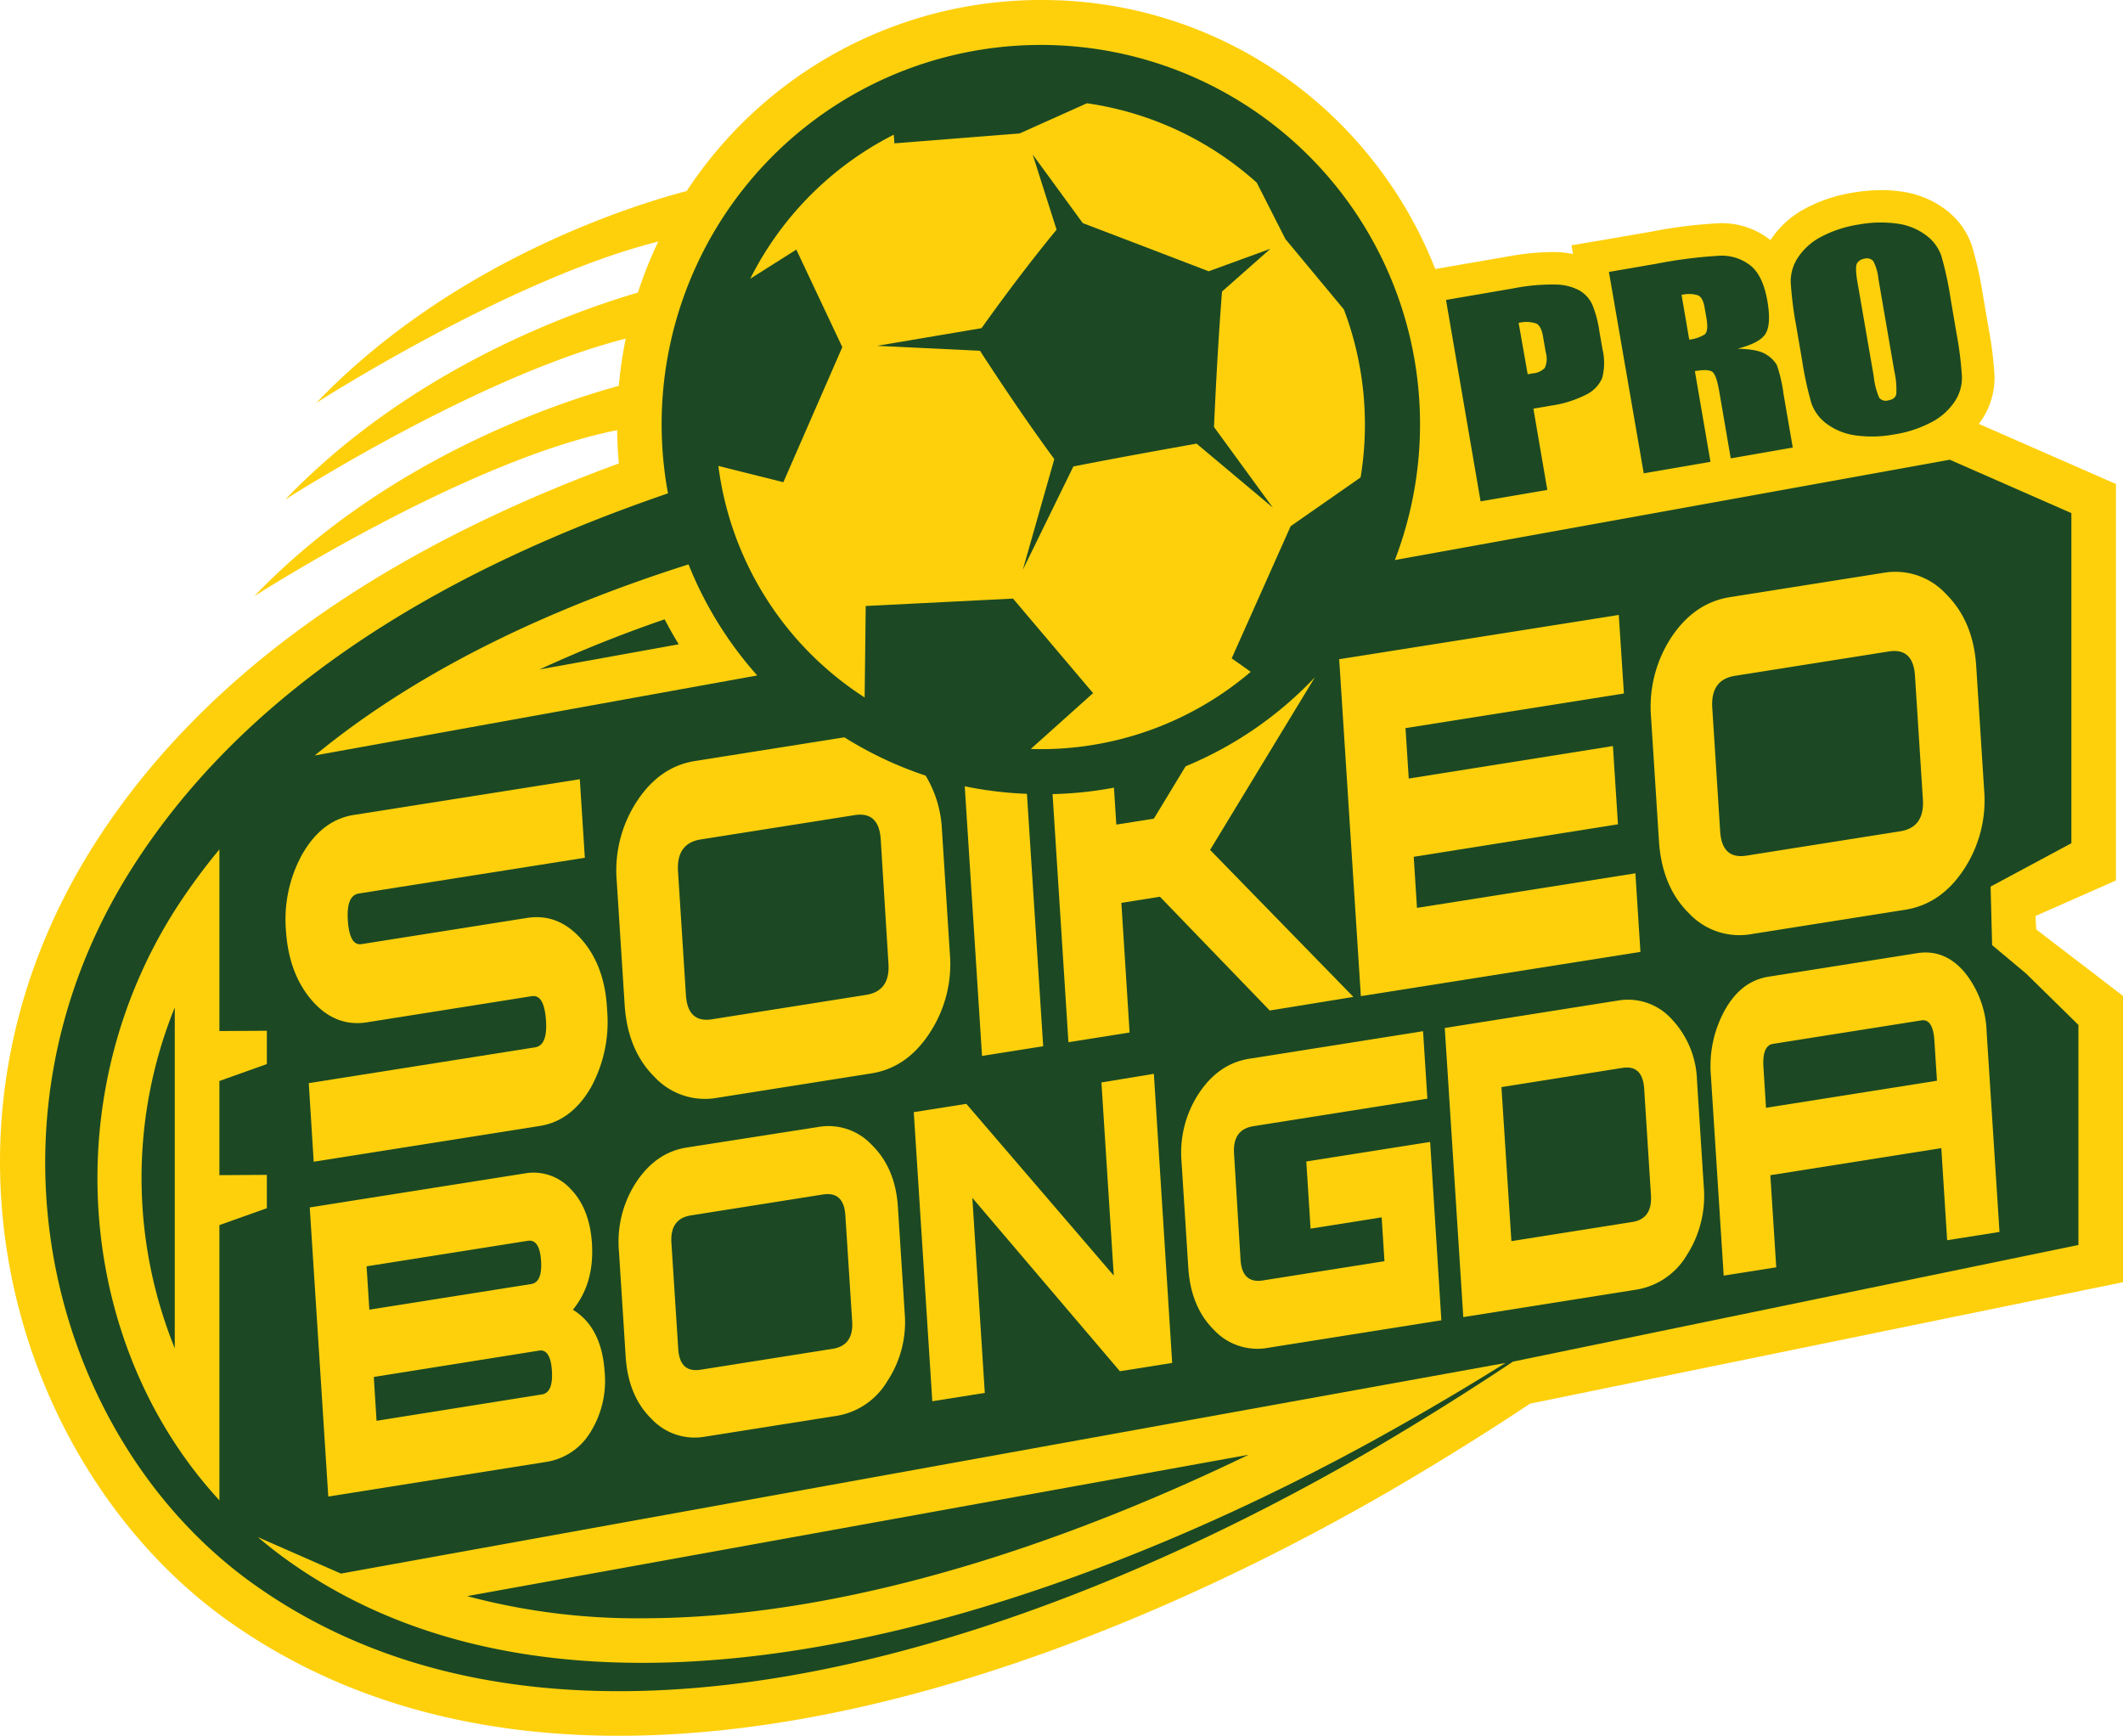 <svg xmlns="http://www.w3.org/2000/svg" viewBox="0 0 391.9 320.38"><defs><style>.cls-1{fill:#1c4923;}.cls-2{fill:#fed00c;}</style></defs><g id="Layer_2" data-name="Layer 2"><g id="Layer_1-2" data-name="Layer 1"><path class="cls-1" d="M118.33,86.89S103.68,93.53,90.9,100.7,35.47,124.54,18,164.28s-15,46.13-14,59.22,7.56,42.18,28.33,62.33,60.5,35.22,97.28,29.61,70.2-14.33,105.38-33.66,52.32-28.94,52.32-28.94l99.12-20.3V188.22L370.47,170l.94-6.35,15-5V90.1l-30-11.53L263.26,98.83s9.66-28.36-.94-47.38S221.49,2.83,200,3.77s-49.25,7.79-58,19.32-22.12,31.79-22.44,41.14S118.33,86.89,118.33,86.89Z"/><path class="cls-2" d="M109.11,200.66q-3.58,6.22-9.42,7.15l-41.78,6.61L57,199.92l41.78-6.61c1.56-.25,2.24-1.94,2-5.09s-1.08-4.59-2.64-4.35l-30.4,4.82q-5.84.92-10.13-4t-4.82-12.87a24.92,24.92,0,0,1,2.95-14.05q3.63-6.41,9.55-7.35l41.74-6.6.93,14.5-41.74,6.6q-2.34.38-2,5.09t2.64,4.23l30.39-4.81q5.83-.93,10.14,4t4.68,13A25.19,25.19,0,0,1,109.11,200.66Z"/><path class="cls-2" d="M299.77,128l-40.32,6.39.6,9.31,37.69-6,.93,14.44-37.7,6,.6,9.43,40.32-6.38.93,14.5-51.61,8.17-4-62.19,51.61-8.17Z"/><path class="cls-2" d="M366.26,145.72a23.12,23.12,0,0,1-3.79,14.83q-4.19,6.31-10.75,7.36l-28.42,4.5a12.73,12.73,0,0,1-11.52-3.84q-5-4.92-5.54-13.35l-1.46-22.81a23.42,23.42,0,0,1,3.74-14.77q4.23-6.37,10.8-7.42l28.42-4.5a12.71,12.71,0,0,1,11.47,3.9q5.06,5,5.59,13.29Zm-12.76-21q-.33-5.19-4.83-4.48l-28.42,4.5c-3,.48-4.39,2.44-4.17,5.91l1.46,22.81q.33,5.17,4.83,4.47l28.42-4.5c3-.48,4.39-2.44,4.17-5.9Z"/><path class="cls-2" d="M111.62,253.28a17.87,17.87,0,0,1-2.59,11,11.59,11.59,0,0,1-8.17,5.54L60.6,276.22l-3.42-53.36,39.56-6.26a9.28,9.28,0,0,1,8.62,2.88q3.49,3.59,3.91,10,.47,7.4-3.52,12.26Q111.09,245,111.62,253.28ZM98.05,237q2.08-.33,1.83-4.27T97.54,229l-29.87,4.73.51,8Zm2,20.37q2.09-.33,1.83-4.37c-.17-2.7-1-3.94-2.35-3.72L69,254.15l.51,8.09Z"/><path class="cls-2" d="M167,242.31A19.81,19.81,0,0,1,163.75,255a13.36,13.36,0,0,1-9.22,6.31l-24.39,3.86a10.91,10.91,0,0,1-9.88-3.29q-4.29-4.21-4.76-11.46l-1.25-19.57a20.06,20.06,0,0,1,3.21-12.67q3.63-5.47,9.26-6.37L151.11,208a10.92,10.92,0,0,1,9.85,3.35q4.33,4.26,4.79,11.4Zm-10.95-18q-.28-4.44-4.14-3.84l-24.39,3.86c-2.57.41-3.77,2.1-3.58,5.07l1.26,19.57q.28,4.45,4.14,3.84l24.39-3.86c2.57-.41,3.77-2.1,3.58-5.06Z"/><path class="cls-2" d="M216.38,251.56l-9.65,1.53-27.24-32,2.3,36-9.69,1.54-3.42-53.36,9.7-1.53,27.22,31.7-2.28-35.65L213,198.2Z"/><path class="cls-2" d="M266.07,243.69,234,248.78a10.93,10.93,0,0,1-9.88-3.29q-4.29-4.23-4.76-11.46l-1.25-19.57a19.92,19.92,0,0,1,3.21-12.67q3.63-5.47,9.26-6.37l32.11-5.09.8,12.45-32.11,5.08c-2.58.41-3.77,2.09-3.58,5.06L229,232.49c.19,3,1.58,4.25,4.15,3.84l22.42-3.55-.52-8.09-13.12,2.08-.79-12.39L264,210.77Z"/><path class="cls-2" d="M314.51,219a20.22,20.22,0,0,1-3.16,12.71,13.27,13.27,0,0,1-9.23,6.31l-32,5.08-3.42-53.36,32-5.07a10.86,10.86,0,0,1,9.85,3.39,17.17,17.17,0,0,1,4.71,11.37Zm-37.35-18.35L279,229.08l22.34-3.54q3.71-.58,3.42-5l-1.25-19.58q-.28-4.44-4-3.86Z"/><path class="cls-2" d="M369.1,227.38l-9.66,1.53-1.08-17-31.56,5,1.09,17-9.7,1.53-2.36-36.87a21.36,21.36,0,0,1,2.5-12q3-5.49,8.15-6.3l27.42-4.34q5.13-.81,8.83,3.61a18.4,18.4,0,0,1,4,11ZM326,204.47l31.56-5-.48-7.43c-.17-2.7-1-3.93-2.38-3.71l-27.42,4.34c-1.34.21-1.93,1.67-1.75,4.37Z"/><path class="cls-2" d="M230.88,124l-3.51-2.49,10.88-24.39,12.91-9a60,60,0,0,0-3.08-31l-10.8-13L232,33.72a59.53,59.53,0,0,0-31.35-14.66l-12.42,5.57-23.12,1.83-.12-1.6a60,60,0,0,0-26.5,26.59L147,46.07l8.49,18L144.61,89l-12-3a59.86,59.86,0,0,0,27,42.73l.2-16.88L187,110.48l14.78,17.45-11.5,10.31A59.7,59.7,0,0,0,230.88,124Zm-10-42.12c-7.51,1.35-15,2.69-22.74,4.22l-9.33,19.07,5.81-20.43h0c-4.71-6.42-9.26-13.14-13.72-20h0l-19-.91,19.29-3.26v0c4.49-6.3,9.08-12.37,13.85-18.18h0l-4.41-13.87,9.25,12.66c7.87,3,15.72,6,23.24,8.89v0l11.39-4.15-8.93,7.89c-.64,8.3-1.12,16.8-1.48,25l10.85,14.87Z"/><path class="cls-2" d="M127.1,104.17c-24.69,7.85-49.23,19-69,35.27l81.68-14.77A69.62,69.62,0,0,1,127.1,104.17ZM99.6,123.56a244.57,244.57,0,0,1,23.09-9.25q1.22,2.34,2.6,4.61Z"/><path class="cls-2" d="M49.26,216.85l-8.76.05V199.52l8.76-3.12v-6.15l-8.76.05V156.78a114.06,114.06,0,0,0-7.3,9.82c-23.14,35-19.22,81.54,7.3,110.32v-50.8L49.26,223Zm-17,32a83.72,83.72,0,0,1,0-62.9Z"/><path class="cls-2" d="M375.88,171.54l-.13-2.47,14.85-6.56V89.33l-29.66-13L269,92.93a78.56,78.56,0,0,0-20.61-69.09A77.57,77.57,0,0,0,192.13,0a78.21,78.21,0,0,0-65.37,35.26c-10.16,2.67-43.32,13-68.4,39.12,0,0,35.64-22.92,63.15-29.79A79.68,79.68,0,0,0,117.75,54C105,57.75,75.46,68.42,52.65,92.21c0,0,35.38-22.75,62.86-29.71a77,77,0,0,0-1.28,8.72c-11.29,3.09-43.07,13.56-67.3,38.83,0,0,39.09-25.14,67-30.65,0,2,.12,4.09.31,6.14-45.39,16.61-78,40.41-97.14,70.8-34.16,54.36-12.88,117,26.39,143.78,19.52,13.44,43.32,20.26,70.73,20.26h0c56.8,0,114.73-29,144.22-46.3,8.27-4.87,16.13-9.77,24-15L391.9,236.66V183.82Zm7.79,58.25L279.29,251.32c-6.76,4.5-15.09,9.83-25,15.67-62.57,36.7-149,65.68-206.11,26.35C10.32,267.51-6.28,209,24.06,160.72c22-35,59.9-56.19,99.25-69.66a70,70,0,1,1,134.18,12.31L359.93,84.85l22.44,9.85v60.94l-14.91,8,.28,10.8,6.25,5.23,9.68,9.5Z"/><path class="cls-2" d="M47.6,283.71c1.53,1.29,3.09,2.55,4.73,3.74C107,327.4,194,298.62,253.61,265.83c9.57-5.28,17.62-10.1,24.28-14.26L62.94,290.44Zm182.88-15.2c-29.16,14.1-71.32,30.18-111.92,30.18a121.41,121.41,0,0,1-32.33-4.09Z"/><path class="cls-2" d="M242.73,125a69.17,69.17,0,0,1-23.87,16.44L213,151.1l-6.93,1.1-.44-6.82a69.28,69.28,0,0,1-11.33,1.19l2.93,45.79,11.29-1.79L207,166.64l7.12-1.13,20.27,21L249.83,184l-26.45-27.13Z"/><path class="cls-2" d="M178.09,145.13l3.19,49.76,11.29-1.79-3-46.58A70.19,70.19,0,0,1,178.09,145.13Z"/><path class="cls-2" d="M170.87,143.16a69.2,69.2,0,0,1-15-7.07l-27.49,4.36q-6.57,1-10.79,7.42a23.28,23.28,0,0,0-3.74,14.77l1.46,22.81q.54,8.42,5.54,13.35a12.71,12.71,0,0,0,11.51,3.83l28.42-4.5q6.57-1,10.76-7.36A23.1,23.1,0,0,0,175.34,176l-1.46-22.81A21.17,21.17,0,0,0,170.87,143.16Zm-11,40.47-28.42,4.5q-4.5.72-4.83-4.47l-1.46-22.81q-.33-5.19,4.17-5.91l28.42-4.49q4.5-.72,4.83,4.48L164,177.74C164.26,181.19,162.87,183.16,159.87,183.63Z"/><path class="cls-2" d="M367.08,60.54,366,54.19A67.12,67.12,0,0,0,364,45.33a13.89,13.89,0,0,0-5-6.76,17.43,17.43,0,0,0-8.12-3.23,26.24,26.24,0,0,0-3.58-.25h0a31.85,31.85,0,0,0-5.29.47,28.18,28.18,0,0,0-8.7,2.89,17.5,17.5,0,0,0-6.44,5.8l-.05.07h0a14.41,14.41,0,0,0-9.2-3.13h0a87.75,87.75,0,0,0-12.92,1.59L296,44.28l-5.91,1,.28,1.61a18.91,18.91,0,0,0-2.85-.37c-.39,0-.81,0-1.23,0h0a48.23,48.23,0,0,0-7.95.82l-12.41,2.14-5.91,1,1,5.92,6.38,37.13,1,5.91,5.92-1,12.31-2.12,5.92-1-.66-3.84H298l.48,2.82,5.92-1,12.32-2.12,1.74-.3,2-.34,11.44-2,5.91-1-.4-2.35a18.83,18.83,0,0,0,4.43,1.16,24.5,24.5,0,0,0,3.57.25,31.67,31.67,0,0,0,5.29-.47,27.89,27.89,0,0,0,8.71-2.89,17.39,17.39,0,0,0,6.44-5.79,13.92,13.92,0,0,0,2.33-8A66.84,66.84,0,0,0,367.08,60.54ZM301.64,77.11h0l-.72-4.18Zm-8.88-4.25a10.92,10.92,0,0,0,1.07-.68,10.92,10.92,0,0,1-1.07.68,11.9,11.9,0,0,1-1.29.61A11.9,11.9,0,0,0,292.76,72.86Zm-6.49-20.37h0ZM284.79,62l.52,3-.52-3c-.05-.23-.09-.46-.15-.66C284.7,61.51,284.74,61.74,284.79,62Zm1.58,12.89c.5-.09,1-.19,1.45-.29-.46.1-.95.2-1.45.29l-3.31.56ZM273.31,92.49l6.16-1h0Zm31.41-5.39h0l11-1.89Zm12-17.26c.1.3.2.65.29,1C317,70.49,316.87,70.14,316.77,69.84Zm.86-22.65h0l.39,0Zm3.15,17.19h0c.33-.08.65-.16,1-.25C321.43,64.22,321.11,64.3,320.78,64.38ZM332,62.78l0-.19,0,.19Zm4,14.33h0c.1.1.18.22.28.32C336.22,77.33,336.14,77.21,336,77.11Zm9.38,3.45c-.24,0-.48,0-.72,0,.33,0,.66,0,1,0Zm1.63-39.45.27,0c.25,0,.49,0,.73,0C347.72,41.11,347.38,41.1,347.05,41.11Z"/><path class="cls-1" d="M266.93,55.36l12.41-2.13a36.62,36.62,0,0,1,7.84-.71,9.48,9.48,0,0,1,4.38,1.09,5.93,5.93,0,0,1,2.33,2.51,20.7,20.7,0,0,1,1.36,5.07l.56,3.23a11,11,0,0,1-.05,5.35,6.12,6.12,0,0,1-3,3.09,20.76,20.76,0,0,1-6.39,2l-3.31.56,2.57,15-12.32,2.11Zm13.41,4.24L282,69.05c.36,0,.66-.09.91-.14a3.36,3.36,0,0,0,2.25-1,4.06,4.06,0,0,0,.19-2.84l-.52-3c-.22-1.27-.62-2-1.19-2.34A5.8,5.8,0,0,0,280.34,59.6Z"/><path class="cls-1" d="M297,50.19l8.72-1.5a85.41,85.41,0,0,1,11.9-1.5A8.57,8.57,0,0,1,323.12,49c1.55,1.22,2.59,3.42,3.14,6.58.49,2.89.37,4.91-.38,6.07s-2.44,2-5.1,2.71c2.52.06,4.26.41,5.24,1.06A5.7,5.7,0,0,1,328,67.37a27.13,27.13,0,0,1,1.25,5.44l1.69,9.79-11.45,2-2.12-12.34c-.34-2-.75-3.19-1.23-3.59s-1.57-.47-3.27-.17l2.88,16.74-12.32,2.12Zm13.41,4.24,1.42,8.26a6.85,6.85,0,0,0,2.83-.95c.51-.4.62-1.41.34-3.05l-.35-2c-.2-1.17-.6-1.9-1.2-2.18A5.68,5.68,0,0,0,310.42,54.43Z"/><path class="cls-1" d="M361.17,61.55a64.21,64.21,0,0,1,1,8,7.9,7.9,0,0,1-1.37,4.61,11.47,11.47,0,0,1-4.28,3.78,21.82,21.82,0,0,1-6.84,2.24,22.24,22.24,0,0,1-7,.2,11.5,11.5,0,0,1-5.38-2.09,8,8,0,0,1-2.92-3.86,62.72,62.72,0,0,1-1.73-8l-1.09-6.35a66.59,66.59,0,0,1-1-8,8,8,0,0,1,1.38-4.61,11.43,11.43,0,0,1,4.27-3.78,21.89,21.89,0,0,1,6.85-2.24,22.54,22.54,0,0,1,7-.2,11.42,11.42,0,0,1,5.37,2.09,8,8,0,0,1,2.93,3.86,62.72,62.72,0,0,1,1.73,8ZM346.75,51.47a9,9,0,0,0-.93-3.25,1.55,1.55,0,0,0-1.63-.47,1.87,1.87,0,0,0-1.38.84c-.27.45-.25,1.63.08,3.54l3,17.34a13.57,13.57,0,0,0,1,3.93,1.55,1.55,0,0,0,1.7.49c.84-.14,1.32-.52,1.46-1.15a15.08,15.08,0,0,0-.36-4.21Z"/></g></g></svg>